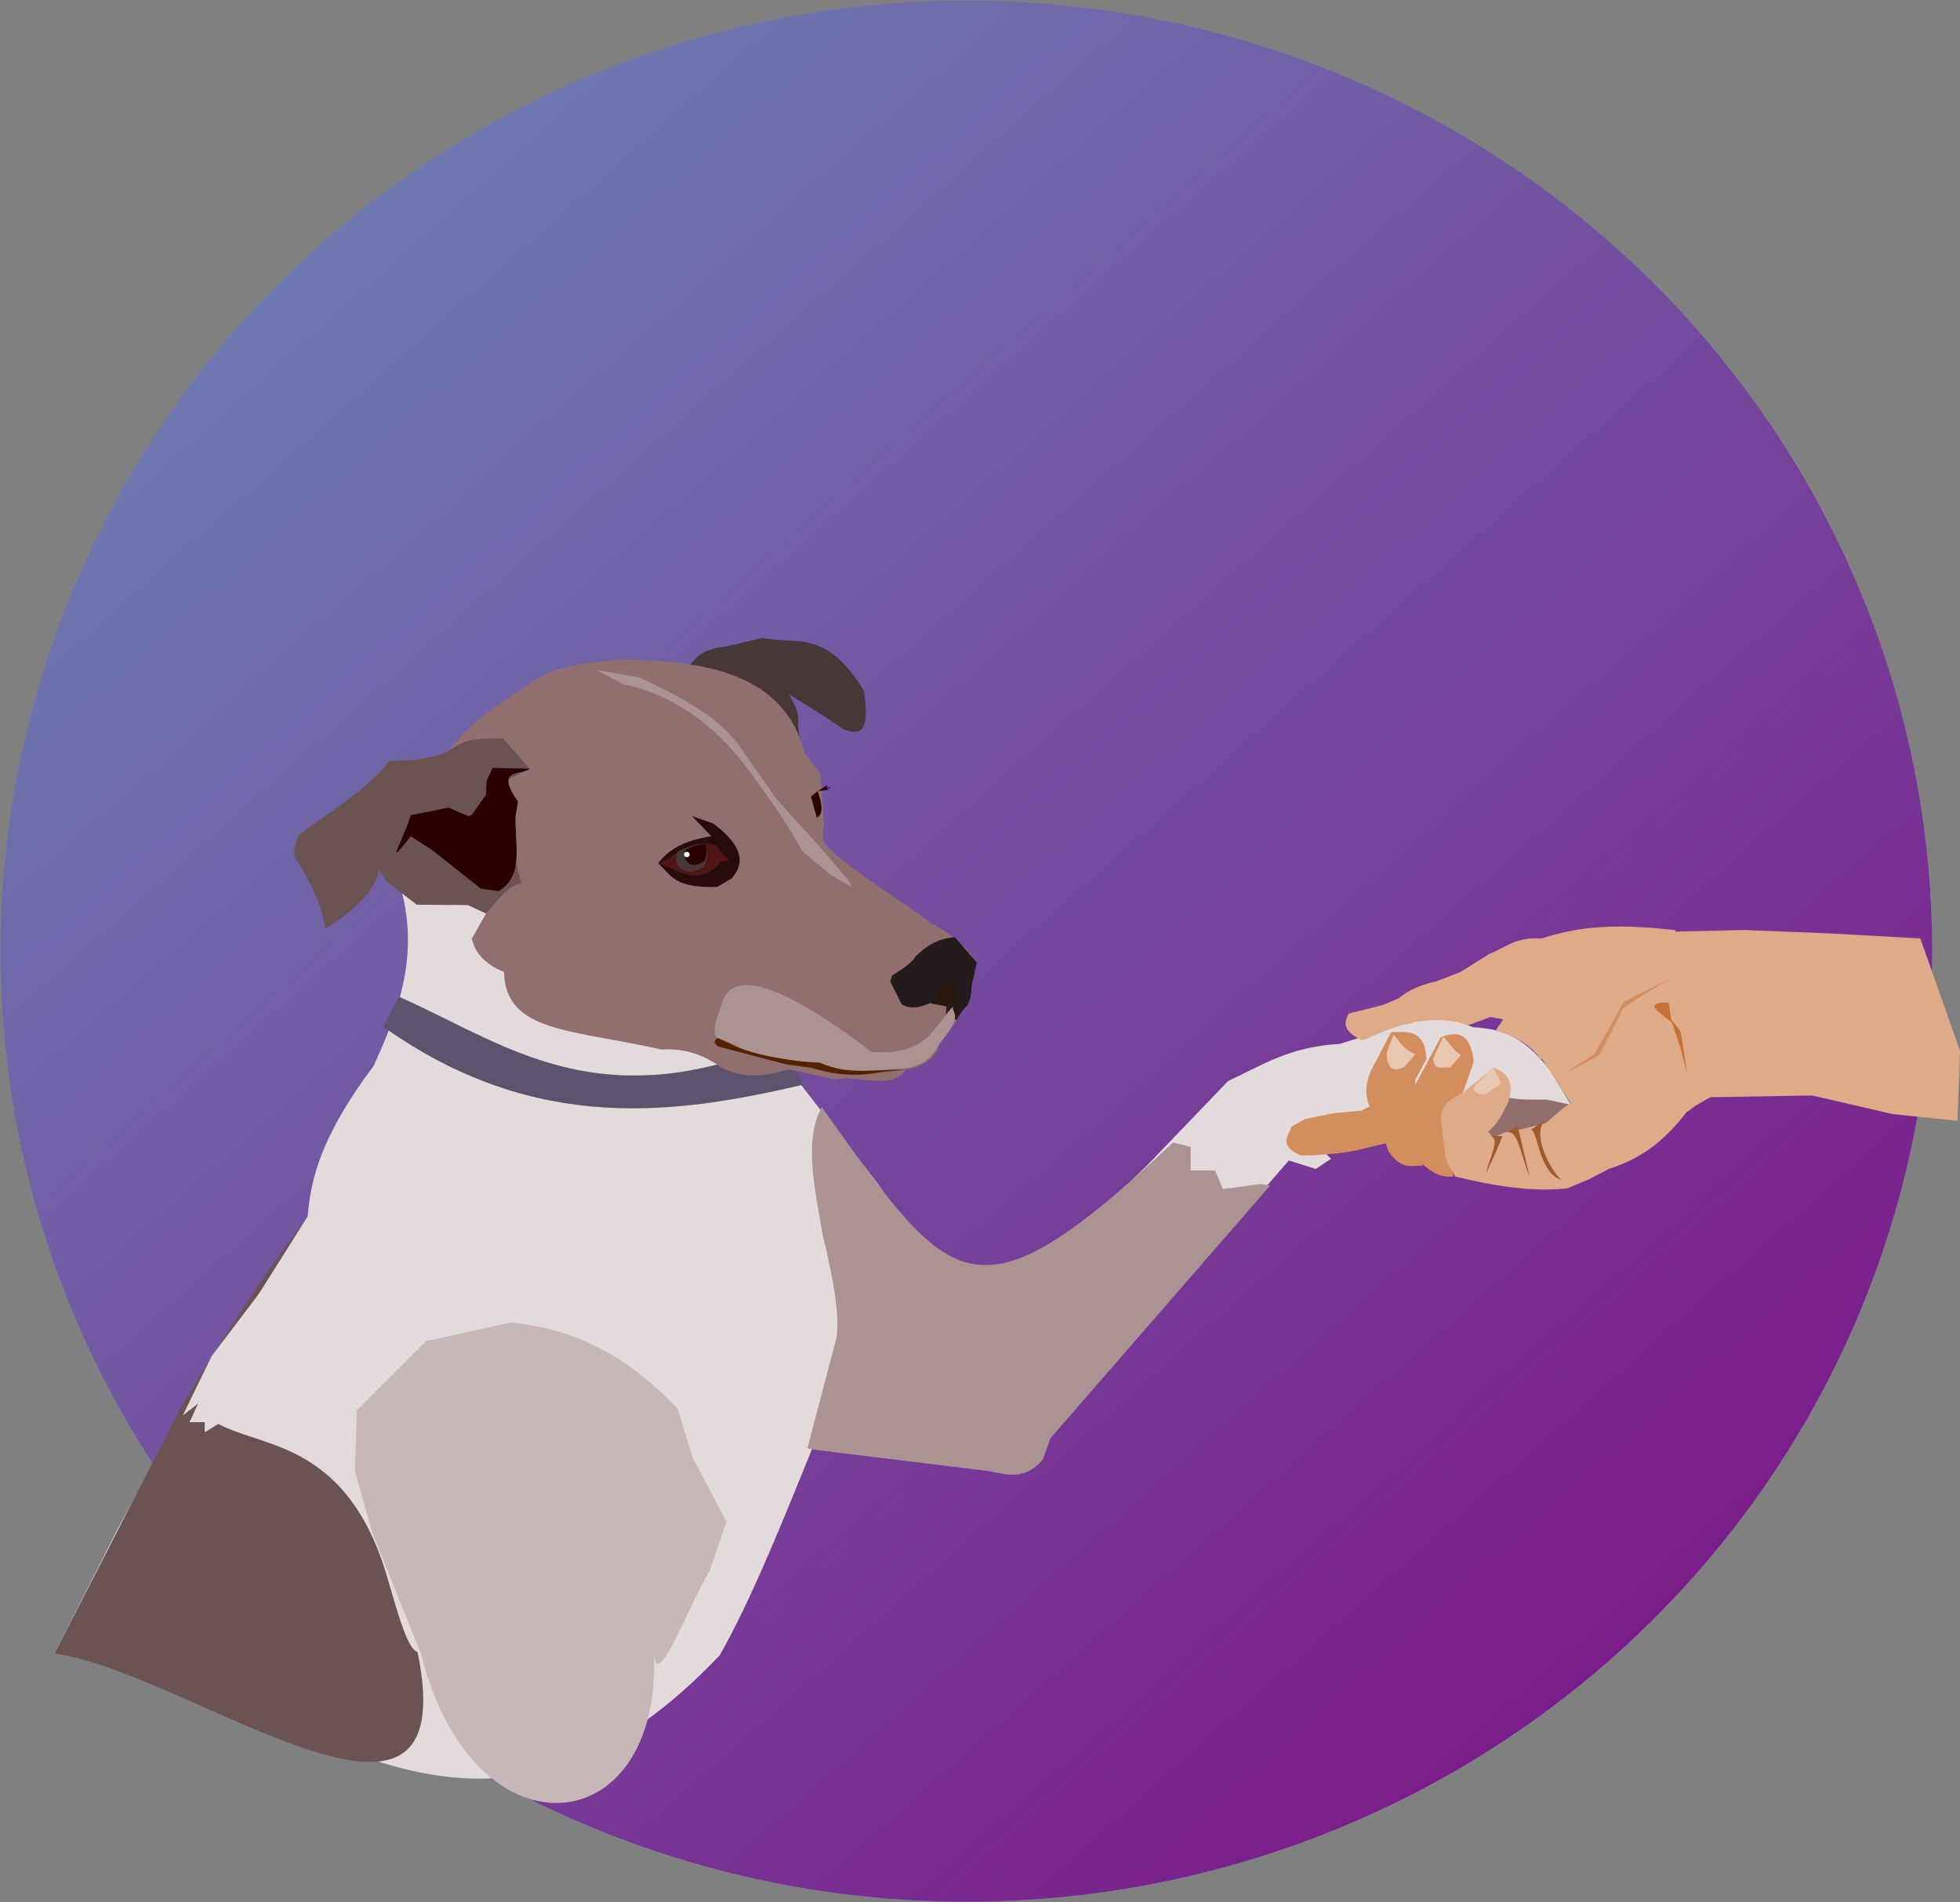 <?xml version="1.0" encoding="UTF-8" standalone="no"?>
<svg
   xmlns:dc="http://purl.org/dc/elements/1.1/"
   xmlns:cc="http://creativecommons.org/ns#"
   xmlns:rdf="http://www.w3.org/1999/02/22-rdf-syntax-ns#"
   xmlns:svg="http://www.w3.org/2000/svg"
   xmlns="http://www.w3.org/2000/svg"
   xmlns:xlink="http://www.w3.org/1999/xlink"
   xmlns:sodipodi="http://sodipodi.sourceforge.net/DTD/sodipodi-0.dtd"
   xmlns:inkscape="http://www.inkscape.org/namespaces/inkscape"
   width="334.686mm"
   height="324.815mm"
   viewBox="0 0 334.686 324.815"
   version="1.1"
   id="svg1003"
   inkscape:version="1.0.1 (3bc2e813f5, 2020-09-07)"
   sodipodi:docname="pawbub.svg">
  <rect x="0" y="0" width="334.686" height="324.815" fill="#808080" stroke="none"/>
  <defs
     id="defs997">
    <linearGradient
       inkscape:collect="always"
       xlink:href="#linearGradient993"
       id="linearGradient995"
       x1="1709.964"
       y1="612.321"
       x2="1154.339"
       y2="-13.607"
       gradientUnits="userSpaceOnUse"
       gradientTransform="matrix(0.763,0,0,0.763,-877.218,-256.575)" />
    <linearGradient
       inkscape:collect="always"
       id="linearGradient993">
      <stop
         style="stop-color:#800080;stop-opacity:1;"
         offset="0"
         id="stop989" />
      <stop
         style="stop-color:#800080;stop-opacity:0;"
         offset="1"
         id="stop991" />
    </linearGradient>
  </defs>
  <sodipodi:namedview
     id="base"
     pagecolor="#ffffff"
     bordercolor="#666666"
     borderopacity="1.0"
     inkscape:pageopacity="0.0"
     inkscape:pageshadow="2"
     inkscape:zoom="0.35"
     inkscape:cx="123.90638"
     inkscape:cy="1076.6808"
     inkscape:document-units="mm"
     inkscape:current-layer="layer1"
     inkscape:document-rotation="0"
     showgrid="false"
     inkscape:window-width="1431"
     inkscape:window-height="1055"
     inkscape:window-x="96"
     inkscape:window-y="0"
     inkscape:window-maximized="0" />
  <g
     inkscape:label="Layer 1"
     inkscape:groupmode="layer"
     id="layer1"
     transform="translate(-73.05,136.705)">
    <ellipse
       style="opacity:1;fill:#5fbcd3;fill-opacity:0.871;stroke:#deaa87;stroke-width:0.153;stroke-miterlimit:4;stroke-dasharray:none;stroke-opacity:0"
       id="ellipse987"
       cx="238.052"
       cy="25.702"
       rx="164.926"
       ry="162.331" />
    <ellipse
       style="opacity:1;fill:url(#linearGradient995);fill-opacity:1;stroke:#deaa87;stroke-width:0.153;stroke-miterlimit:4;stroke-dasharray:none;stroke-opacity:0"
       id="ellipse977"
       cx="238.052"
       cy="25.702"
       rx="164.926"
       ry="162.331" />
    <path
       style="fill:#916f6f;stroke:#000000;stroke-width:0;stroke-linecap:butt;stroke-linejoin:miter;stroke-miterlimit:4;stroke-dasharray:none;stroke-opacity:1"
       d="m 328.589,47.039 -3.748,10.668 9.227,3.172 10.668,-7.785 -4.325,-4.325 z"
       id="path1854" />
    <path
       style="fill:#e3dbdb;stroke:#000000;stroke-width:0;stroke-linecap:butt;stroke-linejoin:miter;stroke-miterlimit:4;stroke-dasharray:none;stroke-opacity:1"
       d="m 82.353,145.649 10.668,-21.048 16.147,-29.698 16.435,-23.932 c 0.474,-6.47 2.4,-13.864 11.245,-25.662 4.078,-8.989 7.625,-18.154 4.902,-29.41 l -0.288,-6.632 20.76,10.957 24.508,17.588 21.048,8.073 14.993,19.318 c 9.504,13.581 16.801,26.251 46.407,-3.172 l 13.566,-14.128 c 5.657,-2.63 10.475,-5.888 19.03,-6.343 l 12.11,-3.748 c 5.046,-1.574 7.713,-0.174 10.668,0.865 4.066,0.366 8.136,0.76 13.263,7.497 l 3.46,5.767 -4.086,-0.879 c -2.75,-0.049 -5.34,0.22 -8.601,-0.851 l -10.38,3.46 -10.668,-3.172 -1.153,4.037 -9.515,3.172 3.46,3.46 -2.595,1.73 -4.613,-1.442 -41.52,47.863 c -1.129,4.565 -3.649,6.35 -7.497,5.478 l -14.417,-3.172 c -7.294,-1.147 -14.321,-2.142 -17.877,-1.153 -5.286,13.06 -10.572,26.154 -15.858,35.465 -45.06,47.37 -75.783,0.124 -113.603,-0.288 z"
       id="path1768"
       sodipodi:nodetypes="ccccccccccccccccccccccccccccccccc" />
    <path
       style="fill:#5d536c;stroke:#000000;stroke-width:0;stroke-linecap:butt;stroke-linejoin:miter;stroke-miterlimit:4;stroke-dasharray:none;stroke-opacity:1"
       d="m 141.173,33.487 c 15.79,6.988 29.955,17.924 54.495,11.533 l 11.245,-2.018 3.46,5.478 c -21.502,4.991 -45.649,8.736 -71.795,-9.803 z"
       id="path1856"
       sodipodi:nodetypes="cccccc" />
    <path
       style="fill:#483737;stroke:#000000;stroke-width:0;stroke-linecap:butt;stroke-linejoin:miter;stroke-miterlimit:4;stroke-dasharray:none;stroke-opacity:1"
       d="m 190.477,-22.738 c 1.406,-1.362 1.623,-2.962 6.632,-3.604 l 6.199,-1.442 c 5.571,1.266 10.667,-1.746 17.3,9.082 0.86,6.578 -0.154,7.566 -3.316,6.632 l -5.046,-3.316 -4.469,-2.739 c 3.04,5.235 0.267,3.549 2.715,10.081 z"
       id="path1776"
       sodipodi:nodetypes="ccccccccc" />
    <path
       style="fill:#916f6f;stroke:#000000;stroke-width:0;stroke-linecap:butt;stroke-linejoin:miter;stroke-miterlimit:4;stroke-dasharray:none;stroke-opacity:1"
       d="m 152.997,17.85 3.058,1.427 -2.447,4.282 c 0.565,2.411 2.224,4.384 5.505,5.709 0.242,10.437 11.759,9.788 26.912,13.252 3.398,-0.246 6.796,0.589 10.194,3.058 4.562,2.233 8.055,1.256 11.557,0.308 l 7.812,1.731 2.243,-0.204 c 3.745,0.249 8.09,1.397 9.786,-1.427 3.674,-0.711 5.499,-2.348 5.913,-4.689 l 3.058,-3.874 3.262,-9.786 c -3.169,-4.639 -6.336,-5.617 -9.582,-7.951 0.807,0.09 -12.322,-7.828 -16.107,-12.029 -1.164,-1.292 -0.19,-3.743 -0.408,-3.874 l -0.612,-8.359 -2.65,-3.466 c -3.522,-13.717 -16.809,-15.808 -31.602,-16.107 l -4.485,0.612 c -4.711,0.402 -8.744,1.707 -11.825,4.282 -8.429,5.183 -10.361,7.659 -12.437,10.194 l -8.394,24.962 c -4.808,-0.834 5.143,0.892 11.248,1.951 z"
       id="path1770"
       sodipodi:nodetypes="ccccccccccccccsccccccccc" />
    <path
       style="fill:#6c5353;stroke:#000000;stroke-width:0;stroke-linecap:butt;stroke-linejoin:miter;stroke-miterlimit:4;stroke-dasharray:none;stroke-opacity:1"
       d="m 158.905,-10.628 c -12.177,-0.133 -4.156,3.397 -19.318,3.892 -4.596,5.416 -10.276,8.666 -15.57,12.687 -0.95,2.674 -0.873,3.808 -0.288,4.181 2.185,3.652 4.095,7.304 4.758,10.957 v 0.577 c -1.165,1.201 8.728,-4.531 9.227,-9.803 l 1.442,2.018 5.046,3.892 8.797,0.077 3.058,1.427 c 2.007,-2.266 4.014,-5.034 6.021,-5.108 l -3.46,-13.696 c 0,0 -1.874,-1.009 -0.288,-2.595 l 1.586,-1.586 3.604,-1.73 z"
       id="path1772"
       sodipodi:nodetypes="cccccccccccccsccc" />
    <path
       style="fill:#2b0000;stroke:#000000;stroke-width:0;stroke-linecap:butt;stroke-linejoin:miter;stroke-miterlimit:4;stroke-dasharray:none;stroke-opacity:1"
       d="m 143.191,2.492 6.487,-1.297 c 0,0 3.316,1.586 3.604,1.442 l 0.288,-0.144 2.451,-3.46 0.144,-2.451 1.009,-2.163 6.343,0.144 c -1.477,1.2 -6.082,-0.219 -2.018,5.622 l -0.432,2.595 c -0.098,4.66 1.497,10.167 -2.883,12.687 l -3.027,-0.432 -8.362,-6.632 -3.604,-2.307 c -4.626,5.874 -1.534,1.287 0,-3.604 z"
       id="path1774"
       sodipodi:nodetypes="ccscccccccccccc" />
    <path
       style="fill:#ac9393;stroke:#000000;stroke-width:0;stroke-linecap:butt;stroke-linejoin:miter;stroke-miterlimit:4;stroke-dasharray:none;stroke-opacity:1"
       d="m 174.907,-22.305 4.613,2.451 c 7.686,1.618 15.09,6.082 21.625,14.993 3.11,4.256 6.205,8.542 8.938,13.552 l 4.902,4.037 3.46,2.018 -0.432,-1.009 -4.902,-5.767 -7.353,-8.073 -5.767,-8.217 c -3.506,-5.672 -10.443,-9.285 -17.732,-12.687 z"
       id="path1778"
       sodipodi:nodetypes="cccccccccccc" />
    <path
       style="fill:#241c1c;stroke:#000000;stroke-width:0;stroke-linecap:butt;stroke-linejoin:miter;stroke-miterlimit:4;stroke-dasharray:none;stroke-opacity:1"
       d="m 227.024,34.785 -1.946,-3.893 0.288,-1.009 c 2.249,-1.376 3.708,-2.516 4.037,-3.316 1.659,-1.427 3.183,-2.934 6.704,-3.244 l 3.745,4.313 -0.934,4.193 c 0.093,0.954 -0.166,2.026 -0.649,3.172 -1.113,0.734 -2.312,3.333 -1.68,2.421 l -2.068,-0.331 0.144,-1.946 c -0.83,-0.854 -1.885,-0.923 -3.1,-0.432 -1.514,0.598 -3.027,0.992 -4.541,0.072 z"
       id="path1780"
       sodipodi:nodetypes="ccccccccccccc" />
    <path
       style="fill:#28170b;stroke:#000000;stroke-width:0;stroke-linecap:butt;stroke-linejoin:miter;stroke-miterlimit:4;stroke-dasharray:none;stroke-opacity:1"
       d="m 231.997,34.641 c 0.279,-0.283 0.531,-0.487 1.369,-2.451 1.601,-1.18 2.974,-1.61 3.244,1.586 l -1.946,1.37 c 0.79,0.149 6.359,1.203 -2.667,-0.505 z"
       id="path1782"
       sodipodi:nodetypes="ccccc" />
    <path
       style="fill:#6c5353;stroke:#000000;stroke-width:0;stroke-linecap:butt;stroke-linejoin:miter;stroke-miterlimit:4;stroke-dasharray:none;stroke-opacity:1"
       d="m 82.353,145.649 21.625,-42.097 5.19,-8.65 8.938,-13.552 7.497,-10.38 -4.902,7.785 -3.46,5.478 -8.073,10.668 -4.902,10.092 2.595,-2.018 -1.442,3.172 h 2.595 v 1.73 l 2.307,-1.442 c 7.768,4.202 22.424,3.042 29.122,27.103 1.634,5.582 3.268,11.462 4.902,11.822 8.369,40.489 -38.993,3.441 -61.992,0.288 z"
       id="path1784"
       sodipodi:nodetypes="ccccccccccccccccc" />
    <path
       style="fill:#280b0b;stroke:#000000;stroke-width:0;stroke-linecap:butt;stroke-linejoin:miter;stroke-miterlimit:4;stroke-dasharray:none;stroke-opacity:1"
       d="m 185.432,10.709 c 1.654,-2.225 4.36,-3.923 9.082,-4.613 l -3.316,-3.46 3.676,1.297 c 5.597,4.235 5.085,7.104 3.099,9.371 l -2.451,1.442 c -7.519,0.206 -7.801,-2.018 -10.092,-4.037 z"
       id="path1786"
       sodipodi:nodetypes="ccccccc" />
    <path
       style="fill:#501616;stroke:#000000;stroke-width:0;stroke-linecap:butt;stroke-linejoin:miter;stroke-miterlimit:4;stroke-dasharray:none;stroke-opacity:1"
       d="m 185.432,10.709 c 3.181,-1.139 4.836,-4.262 9.731,-3.172 l 2.379,2.667 -1.442,0.288 c -3.84,4.466 -7.187,1.297 -10.668,0.216 z"
       id="path1788"
       sodipodi:nodetypes="ccccc" />
    <path
       style="fill:#2b0000;stroke:#000000;stroke-width:0;stroke-linecap:butt;stroke-linejoin:miter;stroke-miterlimit:4;stroke-dasharray:none;stroke-opacity:1"
       d="m 212.679,-1.617 -1.153,0.937 1.003,3.597 c 1.073,-0.464 0.999,-2.148 0.15,-4.534 z"
       id="path1790"
       sodipodi:nodetypes="cccc" />
    <path
       style="fill:#2b0000;stroke:#000000;stroke-width:0;stroke-linecap:butt;stroke-linejoin:miter;stroke-miterlimit:4;stroke-dasharray:none;stroke-opacity:1"
       d="m 212.679,-1.617 v 0 l 1.658,-1.009 -0.144,0.505 0.793,-0.288 -0.721,0.505 h 0.649 z"
       id="path1792" />
    <path
       style="fill:#483737;stroke:#000000;stroke-width:0;stroke-linecap:butt;stroke-linejoin:miter;stroke-miterlimit:4;stroke-dasharray:none;stroke-opacity:1"
       d="m 188.742,8.678 c -1.134,3.355 2.264,4.539 4.662,2.409 0.381,-1.231 0.657,-2.462 0.101,-3.694 -2.666,0.251 -3.505,0.766 -4.763,1.285 z"
       id="path1794"
       sodipodi:nodetypes="cccc" />
    <path
       style="fill:#2b0000;stroke:#000000;stroke-width:0;stroke-linecap:butt;stroke-linejoin:miter;stroke-miterlimit:4;stroke-dasharray:none;stroke-opacity:1"
       d="m 190.158,8.363 c -0.797,2.533 1.591,3.426 3.276,1.818 0.268,-0.929 0.462,-1.859 0.071,-2.788 -1.873,0.19 -2.462,0.578 -3.346,0.97 z"
       id="path1796"
       sodipodi:nodetypes="cccc" />
    <circle
       style="opacity:1;fill:#ffffff;fill-opacity:1;stroke:#552200;stroke-width:0;stroke-miterlimit:4;stroke-dasharray:none;stroke-opacity:1"
       id="path1800"
       cx="190.337"
       cy="9.209"
       r="0.46" />
    <path
       style="fill:#ac9393;fill-opacity:1;stroke:#ac9393;stroke-width:0;stroke-linecap:butt;stroke-linejoin:miter;stroke-miterlimit:4;stroke-dasharray:none;stroke-opacity:1"
       d="m 235.773,35.18 c -3.341,3.402 -4.211,8.385 -13.864,7.748 -15.188,-11.528 -24.091,-14.634 -25.689,-7.951 -1.19,3.124 -1.835,5.748 0.204,5.913 2.401,0.626 3.051,1.765 5.354,2.478 6.462,2 14.721,3.445 24.616,2.415 3.889,-0.097 5.745,-1.819 6.932,-4.078 4.32,-5.267 2.362,-4.994 2.447,-6.524 z"
       id="path1804"
       sodipodi:nodetypes="ccccsccc" />
    <path
       style="fill:#552200;stroke:#552200;stroke-width:0;stroke-linecap:butt;stroke-linejoin:miter;stroke-miterlimit:4;stroke-dasharray:none;stroke-opacity:1"
       d="m 227.618,45.986 c -5.172,-0.173 -9.479,1.043 -14.651,-1.253 -2.746,-0.021 -9.964,-0.869 -14.416,-2.811 l -2.883,-1.37 c -0.53,0.282 -0.978,0.594 0,1.442 l 11.533,3.027 4.325,0.613 c 0.74,0.053 5.446,2.088 12.254,0.685 z"
       id="path1798"
       sodipodi:nodetypes="ccccccccc" />
    <g
       id="g1818"
       transform="matrix(0.763,0,0,0.763,-1362.424,-256.575)"
       style="stroke:#e3dedb;stroke-width:0;stroke-miterlimit:4;stroke-dasharray:none">
      <path
         style="fill:none;stroke:#e3dedb;stroke-width:0;stroke-linecap:butt;stroke-linejoin:miter;stroke-miterlimit:4;stroke-dasharray:none;stroke-opacity:1"
         d="m 2060.782,327.272 c 4.572,-3.363 9.55,-5.099 14.833,-5.613"
         id="path1806"
         sodipodi:nodetypes="cc" />
      <path
         style="fill:none;stroke:#e3dedb;stroke-width:0;stroke-linecap:butt;stroke-linejoin:miter;stroke-miterlimit:4;stroke-dasharray:none;stroke-opacity:1"
         d="m 2062.653,328.742 c 2.844,-2.866 6.158,-4.789 10.424,-4.811"
         id="path1808"
         sodipodi:nodetypes="cc" />
      <path
         style="fill:none;stroke:#e3dedb;stroke-width:0;stroke-linecap:butt;stroke-linejoin:miter;stroke-miterlimit:4;stroke-dasharray:none;stroke-opacity:1"
         d="m 2063.454,329.944 c 3.183,-3.47 6.84,-3.611 11.092,0.401"
         id="path1810"
         sodipodi:nodetypes="cc" />
      <path
         style="fill:none;stroke:#e3dedb;stroke-width:0;stroke-linecap:butt;stroke-linejoin:miter;stroke-miterlimit:4;stroke-dasharray:none;stroke-opacity:1"
         d="m 2062.252,330.345 c 3.029,-3.263 6.058,-1.917 9.087,-0.668"
         id="path1812"
         sodipodi:nodetypes="cc" />
    </g>
    <path
       style="fill:#deaa87;stroke:#000000;stroke-width:0;stroke-linecap:butt;stroke-linejoin:miter;stroke-miterlimit:4;stroke-dasharray:none;stroke-opacity:1"
       d="m 358.719,22.387 12.11,-0.288 14.561,0.577 15.57,0.865 6.776,19.174 -0.432,11.966 -11.101,-1.153 -13.696,-3.172 -16.868,0.288 -5.19,0.144 -5.767,-18.021 z"
       id="path1848" />
    <path
       style="fill:#deaa87;stroke:#000000;stroke-width:0;stroke-linecap:butt;stroke-linejoin:miter;stroke-miterlimit:4;stroke-dasharray:none;stroke-opacity:1"
       d="m 359.122,22.131 c -11.856,-1.411 -17.811,-0.199 -22.835,1.427 -4.506,-0.329 -6.19,1.599 -8.971,2.65 l -4.927,3.098 -4.181,1.586 c -2.16,0.458 -3.796,1.177 -5.19,2.018 l -1.153,0.865 -2.739,1.153 -5.767,1.442 c -1.207,2.154 -0.322,3.226 2.307,4.613 8.701,-3.75 6.114,-2.188 8.938,-3.172 3.842,-0.622 6.777,-0.338 9.082,0.577 l 3.893,-1.442 2.163,0.432 -1.298,1.874 c 2.684,0.733 5.937,2.294 7.641,4.902 3.03,-0.457 0.641,2.602 10.092,-3.748 2.018,-3.461 3.827,-7.13 8.073,-8.362 l 3.46,-1.153 c 2.646,-2.377 1.686,-5.654 1.412,-8.761 z"
       id="path1820"
       sodipodi:nodetypes="cccccccccccccccccccc" />
    <path
       style="fill:#d38d5f;fill-opacity:1;stroke:#000000;stroke-width:0;stroke-linecap:butt;stroke-linejoin:miter;stroke-miterlimit:4;stroke-dasharray:none;stroke-opacity:1"
       d="m 295.142,60.591 h 2.018 c 2.424,-0.213 4.715,-0.294 7.497,-0.865 l 6.055,-1.442 -3.316,-6.343 -1.874,1.009 -4.758,0.432 -4.902,1.009 -2.307,1.297 c -0.317,1.468 -2.435,3.071 1.586,4.902 z"
       id="path1822"
       sodipodi:nodetypes="cccccccccc" />
    <path
       style="fill:#d38d5f;stroke:#000000;stroke-width:0;stroke-linecap:butt;stroke-linejoin:miter;stroke-miterlimit:4;stroke-dasharray:none;stroke-opacity:1"
       d="m 316.046,62.321 c -1.88,-0.002 -3.667,0.828 -5.911,-2.451 l -1.73,-4.902 c -1.588,-2.753 -3.54,-5.31 -0.288,-10.668 l 2.451,-4.757 c 2.818,-0.061 5.842,-0.536 6.055,4.613 l -1.874,3.46 -0.288,8.938 z"
       id="path1824"
       sodipodi:nodetypes="ccccccccc" />
    <path
       style="fill:#e9c6af;stroke:#000000;stroke-width:0;stroke-linecap:butt;stroke-linejoin:miter;stroke-miterlimit:4;stroke-dasharray:none;stroke-opacity:1"
       d="m 309.847,43.002 c 0.03,2.775 1.075,3.52 3.027,2.451 l 1.874,-2.162 c -2.168,-0.799 -2.612,-2.173 -3.748,-3.316 z"
       id="path1826"
       sodipodi:nodetypes="ccccc" />
    <path
       style="fill:#d38d5f;stroke:#000000;stroke-width:0;stroke-linecap:butt;stroke-linejoin:miter;stroke-miterlimit:4;stroke-dasharray:none;stroke-opacity:1"
       d="m 321.236,64.195 c -1.513,0.171 -3.202,-0.187 -5.478,-2.307 l -2.018,-7.064 c -0.082,-2.741 0.323,-4.753 1.009,-6.343 l 4.325,-8.073 c 4.192,-1.619 5.236,0.853 5.622,4.181 l -1.586,4.613 -3.172,7.785 z"
       id="path1828"
       sodipodi:nodetypes="ccccccccc" />
    <path
       style="fill:#e9c6af;stroke:#000000;stroke-width:0;stroke-linecap:butt;stroke-linejoin:miter;stroke-miterlimit:4;stroke-dasharray:none;stroke-opacity:1"
       d="m 319.506,40.263 c 0.973,1.094 1.711,2.421 3.027,3.172 l -1.874,2.163 c -1.118,-0.216 -2.812,0.723 -2.883,-1.586 z"
       id="path1830"
       sodipodi:nodetypes="ccccc" />
    <path
       style="fill:#deaa87;stroke:#deaa87;stroke-width:0;stroke-linecap:butt;stroke-linejoin:miter;stroke-miterlimit:4;stroke-dasharray:none;stroke-opacity:1"
       d="m 321.525,64.195 -1.586,-2.883 -0.865,-7.064 c 0.206,-1.442 0.529,-2.883 3.748,-4.325 l 5.334,-4.325 c 2.557,0.994 3.59,2.901 2.307,6.199 -0.885,1.696 -1.689,3.432 -3.316,4.758 l 1.009,1.009 c 1.345,-0.858 2.691,-1.206 4.037,-1.298 l 4.758,-1.153 3.027,-2.595 1.297,-0.865 -5.19,-7.929 22.634,-16.291 0.865,3.893 -1.586,5.19 2.595,4.037 c -0.483,3.634 0.273,7.078 4.758,9.947 l -2.739,1.586 -1.586,1.153 c -3.106,3.95 -6.737,7.609 -13.263,9.659 l -3.316,1.73 -2.018,0.865 -1.73,0.721 c -5.949,0.655 -12.46,-0.378 -19.174,-2.018 z"
       id="path1832"
       sodipodi:nodetypes="ccccccccccccccccccccccccc" />
    <path
       style="fill:#e9c6af;stroke:#000000;stroke-width:0;stroke-linecap:butt;stroke-linejoin:miter;stroke-miterlimit:4;stroke-dasharray:none;stroke-opacity:1"
       d="m 325.129,48.481 c -0.789,0.939 -0.458,1.559 1.442,1.73 l 2.883,-1.874 -1.442,-2.739 z"
       id="path1834"
       sodipodi:nodetypes="ccccc" />
    <path
       style="fill:#a05a2c;stroke:#a05a2c;stroke-width:0;stroke-linecap:butt;stroke-linejoin:miter;stroke-miterlimit:4;stroke-dasharray:none;stroke-opacity:1"
       d="m 334.211,64.051 c -1.27,-2.589 -1.938,-8.186 -3.893,-7.352 l 1.874,-1.153 z"
       id="path1836"
       sodipodi:nodetypes="cccc" />
    <path
       style="fill:#a05a2c;stroke:#a05a2c;stroke-width:0;stroke-linecap:butt;stroke-linejoin:miter;stroke-miterlimit:4;stroke-dasharray:none;stroke-opacity:1"
       d="m 339.674,64.745 c -3.723,-0.979 -4.017,-8.045 -5.121,-8.58 l 2.466,-1.751 c -2.66,2.433 0.906,8.911 2.655,10.331 z"
       id="path1840"
       sodipodi:nodetypes="cccc" />
    <path
       style="fill:#a05a2c;stroke:#d38d5f;stroke-width:0;stroke-linecap:butt;stroke-linejoin:miter;stroke-miterlimit:4;stroke-dasharray:none;stroke-opacity:1"
       d="m 326.831,63.628 c 0.39,-2.461 2.677,-6.065 0.581,-6.406 l 2.208,0.075 c -1.364,3.414 -1.859,4.221 -2.789,6.332 z"
       id="path1842"
       sodipodi:nodetypes="cccc"
       inkscape:transform-center-x="0.60482513"
       inkscape:transform-center-y="3.2632558" />
    <path
       style="fill:#d38d5f;stroke:#000000;stroke-width:0;stroke-linecap:butt;stroke-linejoin:miter;stroke-miterlimit:4;stroke-dasharray:none;stroke-opacity:1"
       d="m 339.978,46.751 5.334,-3.46 5.046,-8.938 7.785,-3.892 -5.478,3.316 -2.451,1.73 -4.037,7.929 z"
       id="path1844" />
    <path
       style="fill:#c87137;stroke:#000000;stroke-width:0;stroke-linecap:butt;stroke-linejoin:miter;stroke-miterlimit:4;stroke-dasharray:none;stroke-opacity:1"
       d="m 357.999,34.497 c 0,0 -4.037,-0.288 -1.73,1.586 2.307,1.874 2.307,1.874 2.307,1.874 l 1.442,4.325 1.153,4.469 -0.721,-4.758 -0.433,-2.595 -1.586,-2.018 z"
       id="path1846" />
    <path
       style="fill:#ac9393;stroke:#000000;stroke-width:0;stroke-linecap:butt;stroke-linejoin:miter;stroke-miterlimit:4;stroke-dasharray:none;stroke-opacity:1"
       d="m 273.344,58.399 3.027,0.721 v 4.037 h 4.181 l 1.298,3.172 6.487,-0.865 1.586,0.288 -37.483,43.106 -1.297,3.604 c -3.194,3.98 -6.902,2.393 -9.371,2.018 l -29.41,-3.604 -1.442,-0.288 4.902,-18.597 c 0.706,-3.43 -0.327,-9.842 -2.307,-17.877 -1.327,-7.896 -3.254,-16.092 -0.144,-21.769 22.292,31.223 25.825,38.041 59.973,6.055 z"
       id="path1850"
       sodipodi:nodetypes="cccccccccccccccc" />
    <path
       style="fill:#c8b7b7;fill-opacity:1;stroke:#000000;stroke-width:0;stroke-linecap:butt;stroke-linejoin:miter;stroke-miterlimit:4;stroke-dasharray:none;stroke-opacity:1"
       d="m 184.711,145.36 c 0.293,7.481 5.805,-7.612 9.515,-13.84 l 2.883,-8.362 -5.767,-10.957 -2.595,-8.362 c -7.485,-7.946 -16.46,-13.658 -28.545,-14.705 l -14.417,3.172 -11.822,11.822 -0.288,10.38 2.883,10.38 8.362,20.76 c 8.89,35.625 41.34,32.483 39.79,-0.288 z"
       id="path1852"
       sodipodi:nodetypes="cccccccccccc" />
  </g>
</svg>
